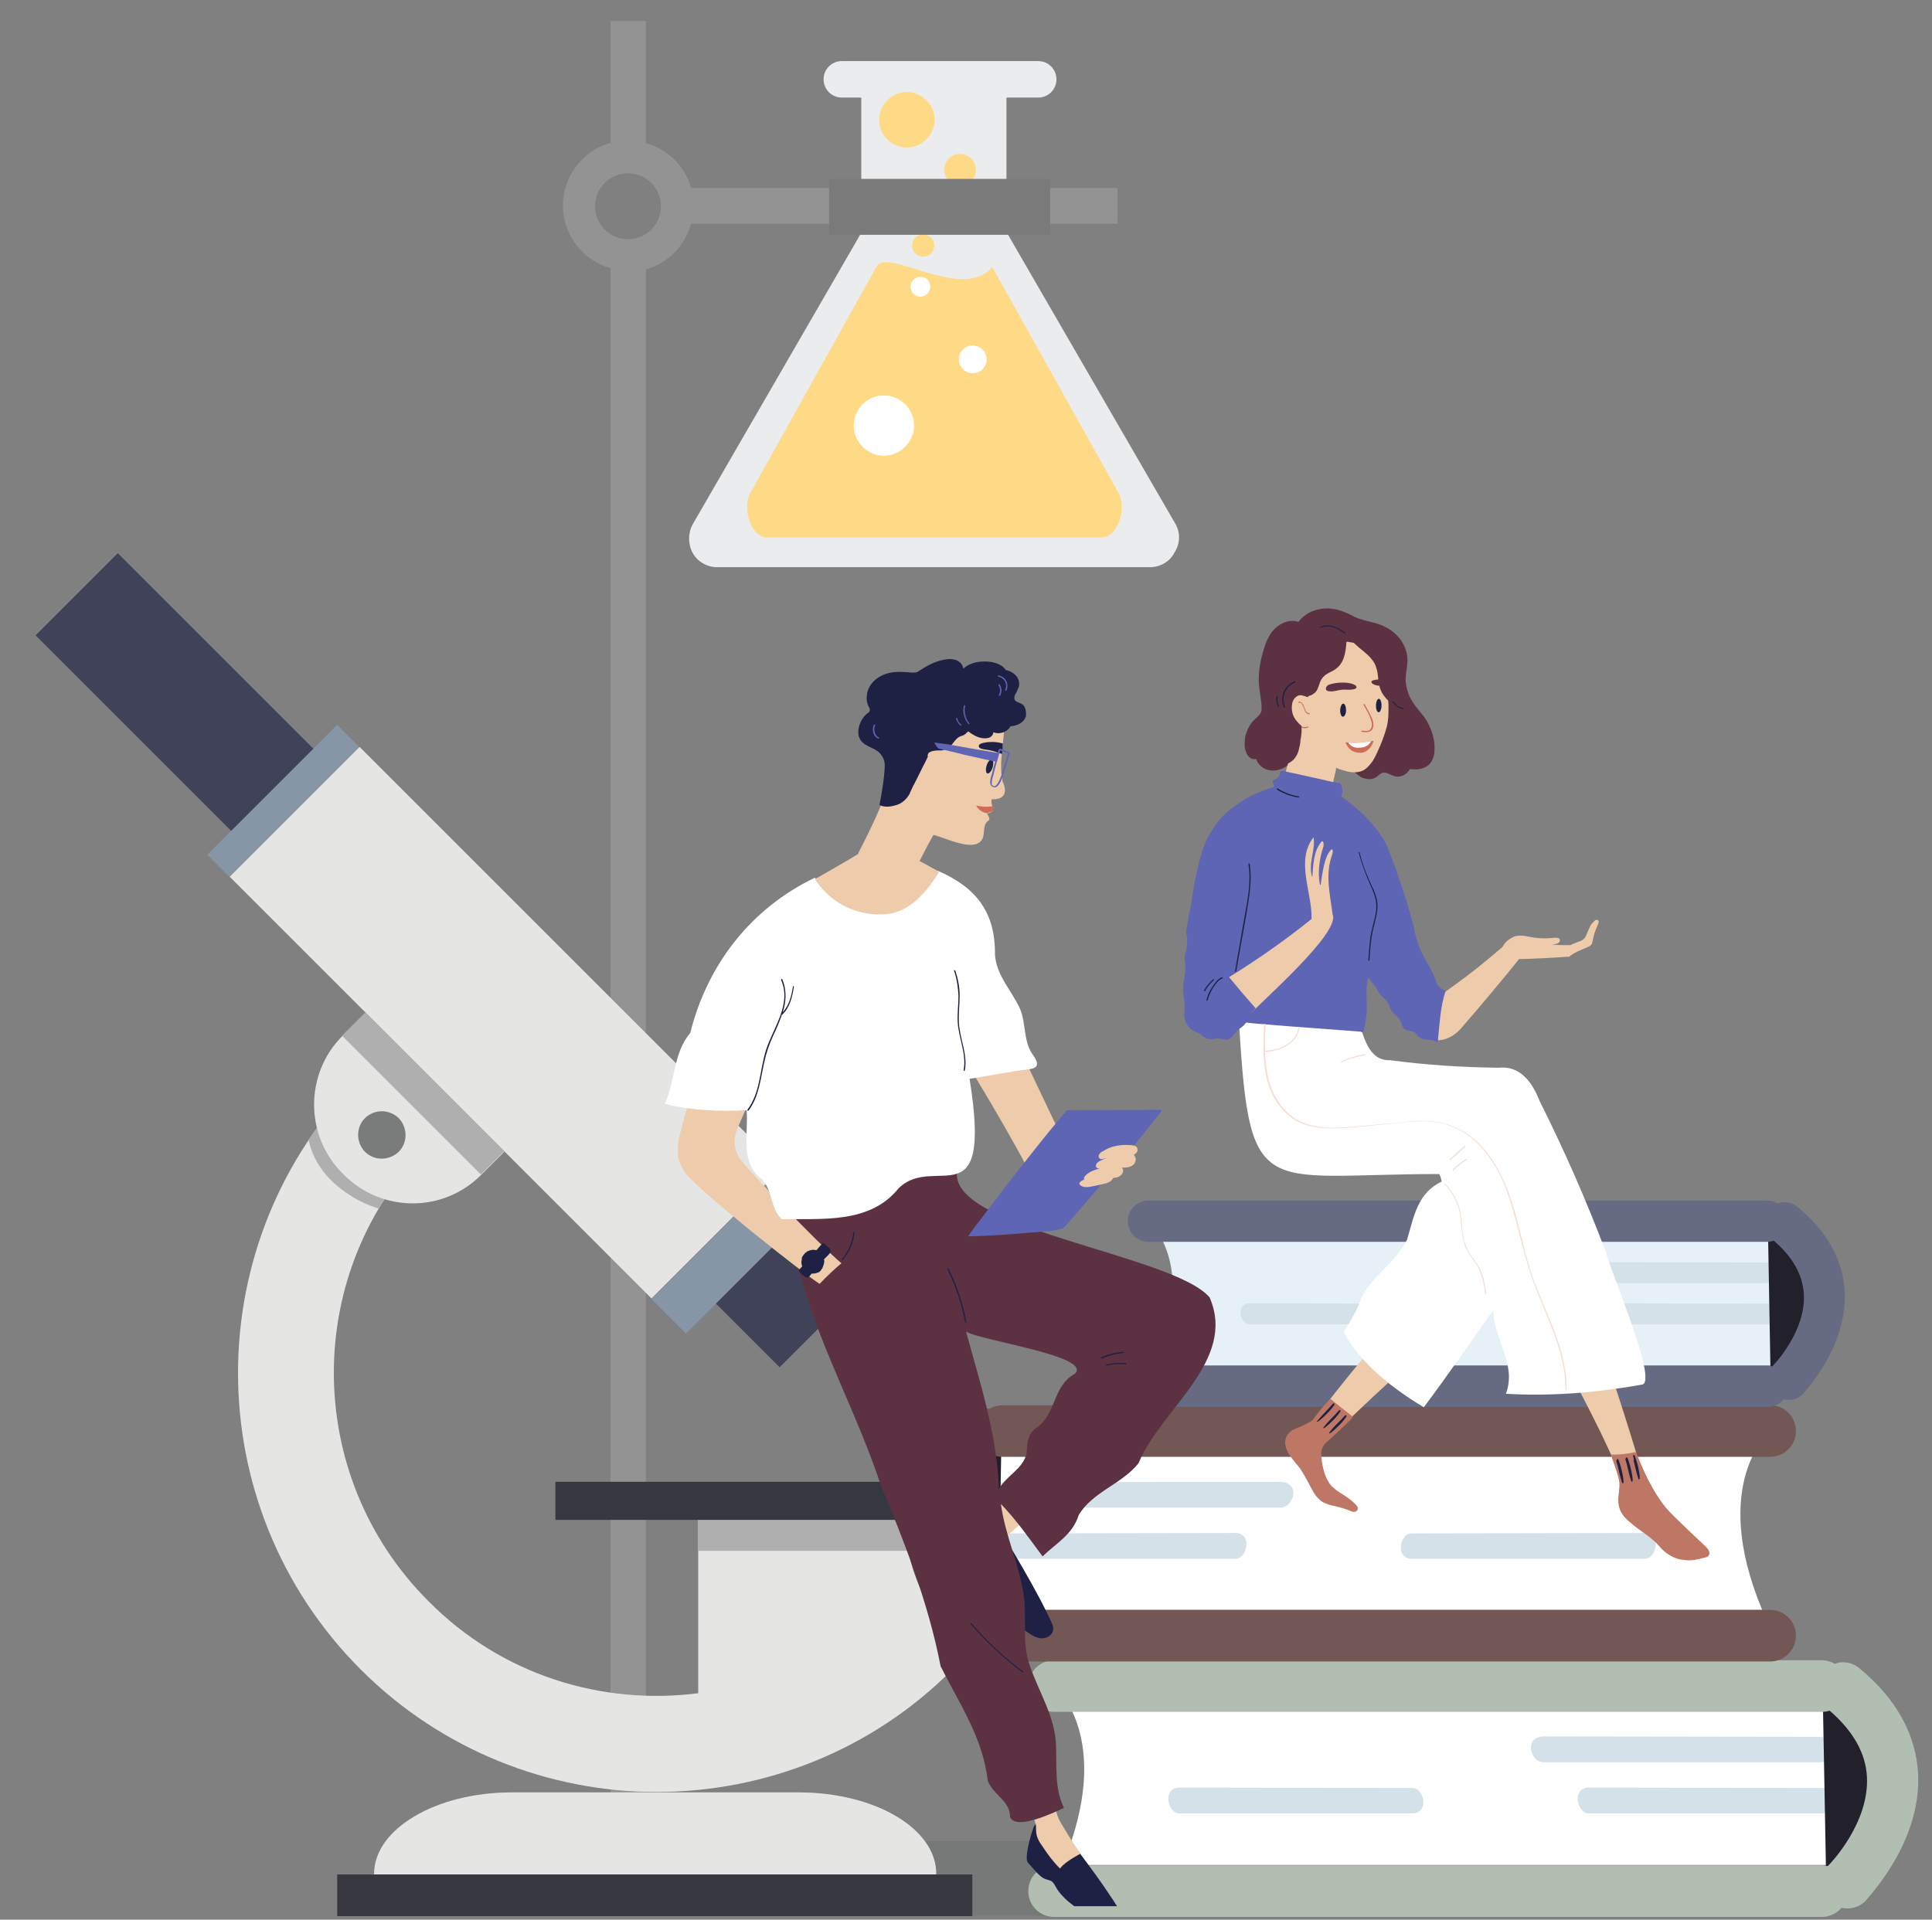 <?xml version="1.0" encoding="utf-8"?>
<!-- Generator: Adobe Illustrator 24.2.3, SVG Export Plug-In . SVG Version: 6.00 Build 0)  -->
<svg version="1.1" id="圖層_1" xmlns="http://www.w3.org/2000/svg" xmlns:xlink="http://www.w3.org/1999/xlink" x="0px" y="0px"
	 viewBox="0 0 487 484" style="enable-background:new 0 0 487 484;" xml:space="preserve">
<rect x="0" y="0" width="487" height="484" fill="#808080" stroke="none"/>
<style type="text/css">
	.st0{fill:#EBECED;}
	.st1{fill:#FFDA86;}
	.st2{fill:#FFFFFF;}
	.st3{fill:#939393;}
	.st4{fill:#777979;}
	.st5{fill:#7A7A7B;}
	.st6{fill:#E5E5E4;}
	.st7{fill:#AFAFB0;}
	.st8{fill:#404259;}
	.st9{fill:#8696A6;}
	.st10{fill:#7A7B7B;}
	.st11{fill:#36373F;}
	.st12{fill:#D4E1E8;}
	.st13{fill:#21202B;}
	.st14{fill:#B1BFB2;}
	.st15{fill:#725754;}
	.st16{fill:#E6F1F7;}
	.st17{fill:#666A82;}
	.st18{fill:#5C3243;}
	.st19{fill:#EDCBAB;}
	.st20{fill:#5E65B5;}
	.st21{fill:#1F2144;}
	.st22{fill:#CC6C59;}
	.st23{fill:#BD7764;}
	.st24{fill:#F5DFD5;}
</style>
<g>
	<g>
		<path class="st0" d="M296.3,132.1l-42.6-73.6V24.6h8c2.5,0,4.6-2,4.6-4.6c0-2.5-2-4.6-4.6-4.6h-49.5c-2.5,0-4.6,2-4.6,4.6
			c0,2.5,2,4.6,4.6,4.6h4.9v34.1l-42.5,73.5c-1.2,2.2-1.2,5,0,7.2c1.2,2.2,3.6,3.6,6.2,3.6h109c2.6,0,5-1.3,6.2-3.6
			C297.5,137.1,297.6,134.4,296.3,132.1z"/>
		<g>
			<path class="st1" d="M277.8,135.5c3.8,0,6.5-7.3,4-11.5l-31.7-56.7c-7.3,9-26.7-5.2-29.2,0L189.3,124c-2.5,4.3,0.2,11.5,4,11.5
				H277.8z"/>
			<path class="st2" d="M234.5,72.3c0,1.4-1.2,2.5-2.5,2.5c-1.4,0-2.5-1.2-2.5-2.5c0-1.4,1.2-2.5,2.5-2.5
				C233.3,69.7,234.5,70.8,234.5,72.3z"/>
			<path class="st2" d="M230.4,107.3c0,4.2-3.5,7.6-7.6,7.6c-4.2,0-7.6-3.5-7.6-7.6c0-4.2,3.5-7.6,7.6-7.6
				C227,99.7,230.4,103.1,230.4,107.3z"/>
			<circle class="st2" cx="245.2" cy="90.6" r="3.5"/>
			<path class="st1" d="M229.9,61.9c0-1.5,1.2-2.8,2.8-2.8c1.5,0,2.8,1.2,2.8,2.8s-1.2,2.8-2.8,2.8
				C231.1,64.7,229.9,63.4,229.9,61.9z"/>
			<path class="st1" d="M246,42.8c0-2.2-1.8-4-4-4c-2.2,0-4,1.8-4,4s1.8,4,4,4S246,45,246,42.8z"/>
			<path class="st1" d="M221.6,30.2c0-3.8,3.2-7,7-7c3.8,0,7,3.2,7,7s-3.2,7-7,7C224.8,37.2,221.6,34.1,221.6,30.2z"/>
		</g>
		<path class="st3" d="M281.7,47.4H174.2c-1.5-5.5-5.9-9.8-11.4-11.3V5.3h-8.9v30.7c-6.9,1.9-12,8.4-12,15.8c0,7.6,5.1,13.9,12,15.8
			v401h8.9V67.9c5.6-1.5,9.9-6,11.4-11.5h107.5L281.7,47.4C281.7,47.4,281.7,47.4,281.7,47.4z M158.3,60.3c-4.6,0-8.3-3.7-8.3-8.3
			s3.7-8.3,8.3-8.3c4.6,0,8.3,3.7,8.3,8.3S162.9,60.3,158.3,60.3z"/>
		<rect x="141.8" y="464.2" class="st4" width="175.2" height="18.8"/>
		<rect x="209" y="45.1" class="st5" width="55.7" height="14.1"/>
	</g>
	<g>
		<path class="st6" d="M176,383.1v43.8c-24.2,3.1-49.5-4.5-68-23.2c-31.8-31.8-31.8-83.4,0-115.1l-17.1-17.1
			c-41.2,41.2-41.2,108.1,0,149.4c20.5,20.5,47.6,30.9,74.6,30.9s54.1-10.3,74.6-30.9v-37.7L176,383.1L176,383.1z"/>
		<path class="st7" d="M95.5,304.7c3.4-5.7,7.5-11.1,12.5-16.1l-17.1-17.1c-4.9,4.9-9.3,10.2-13.1,15.8c0,0,0.7,5.7,6.2,10.8
			C89.6,303.3,95.5,304.7,95.5,304.7z"/>
		<g>
			
				<rect x="104.3" y="182.7" transform="matrix(0.707 -0.707 0.707 0.707 -145.018 165.609)" class="st6" width="46.3" height="150.4"/>
			
				<rect x="29.4" y="139.6" transform="matrix(0.707 -0.707 0.707 0.707 -110.509 82.268)" class="st8" width="29.3" height="69.9"/>
			
				<rect x="48.3" y="198" transform="matrix(0.707 -0.707 0.707 0.707 -121.869 109.656)" class="st9" width="46.3" height="7.8"/>
			
				<rect x="161.8" y="309.3" transform="matrix(0.707 -0.707 0.707 0.707 -168.92 223.183)" class="st9" width="46.3" height="12.4"/>
			
				<rect x="184.9" y="316.5" transform="matrix(0.707 -0.707 0.707 0.707 -174.018 235.63)" class="st8" width="25.1" height="22.7"/>
			<path class="st6" d="M86.3,295.8l0.4,0.4c9.6,9.6,25.1,9.6,34.6,0l5.8-5.8l-35-35l-5.8,5.8C76.8,270.7,76.8,286.3,86.3,295.8z"/>
			
				<rect x="102.6" y="251" transform="matrix(0.707 -0.707 0.707 0.707 -163.779 156.205)" class="st7" width="8.2" height="49.5"/>
			<path class="st10" d="M92,281.9c-2.3,2.3-2.3,6.1,0,8.5c2.3,2.3,6.1,2.3,8.5,0c2.3-2.3,2.3-6.1,0-8.5
				C98.1,279.6,94.4,279.6,92,281.9z"/>
		</g>
		<rect x="176" y="383.1" class="st7" width="64.2" height="7.9"/>
		<rect x="140" y="373.6" class="st11" width="137.6" height="9.6"/>
		<path class="st6" d="M94.2,472.6H236v-0.2c0-11.4-15.5-20.5-34.7-20.5h-72.3c-19.2,0-34.7,9.3-34.7,20.5
			C94.2,472.4,94.2,472.6,94.2,472.6z"/>
		<rect x="85" y="472.6" class="st11" width="160.1" height="10.5"/>
	</g>
	<g>
		<g>
			<g>
				<g>
					<path class="st2" d="M462.5,470.2c0,0,9.7-13.1-1.1-45.2H265.7c0,0,15.6,12.9,2.1,45.2H462.5z"/>
				</g>
				<g>
					<path class="st12" d="M458.8,437.9c1.8,0,3.2,1.8,3.2,3.6c0,1.8-1.4,2.8-3.2,2.8h-69.7l0,0c-1.8,0-3.2-1.9-3.2-3.7
						c0-1.8,1.4-2.8,3.2-2.8L458.8,437.9L458.8,437.9z"/>
				</g>
				<g>
					<path class="st12" d="M459.3,450.8c1.5,0,2.7,1.8,2.7,3.6c0,1.8-1.2,2.8-2.7,2.8h-58.9l0,0c-1.5,0-2.7-1.9-2.7-3.7
						c0-1.8,1.2-2.8,2.7-2.8L459.3,450.8L459.3,450.8z"/>
				</g>
				<g>
					<path class="st13" d="M460.3,472.8l-0.9-49c0,0,18.6,8.6,18.1,23.7S460.3,472.8,460.3,472.8z"/>
				</g>
				<path class="st14" d="M483.5,447.3c-0.5-10-5.5-19-14.8-26.7c-1.2-1-2.7-1.5-4.1-1.5c-0.7,0-1.4,0.1-2.1,0.4
					c-1-0.6-2.1-0.9-3.3-0.9H265.7c-3.6,0-6.5,2.9-6.5,6.5s2.9,6.5,6.5,6.5h193.5c0.7,0,1.4-0.1,2-0.3c5.9,5.1,9.1,10.7,9.4,16.7
					c0.6,11.7-9.3,21.9-9.5,22.1c-0.1,0.1-0.3,0.3-0.4,0.4c-0.5-0.1-1-0.2-1.5-0.2H265.7c-3.6,0-6.5,2.9-6.5,6.5s2.9,6.5,6.5,6.5
					h193.5c2,0,3.8-0.9,5-2.3c2.1,0.5,4.4-0.1,6-1.7C470.8,478.4,484.3,464.7,483.5,447.3z"/>
				<g>
					<path class="st12" d="M356.1,450.8c1.5,0,2.7,1.8,2.7,3.6c0,1.8-1.2,2.8-2.7,2.8h-58.9l0,0c-1.5,0-2.7-1.9-2.7-3.7
						c0-1.8,1.2-2.8,2.7-2.8L356.1,450.8L356.1,450.8z"/>
				</g>
			</g>
			<g>
				<g>
					<path class="st2" d="M249.5,405.9c0,0-9.7-13.1,1.1-45.2h195.7c0,0-15.6,12.9-2.1,45.2H249.5z"/>
				</g>
				<g>
					<path class="st12" d="M253.1,373.7c-1.8,0-3.2,1.8-3.2,3.6c0,1.8,1.4,2.8,3.2,2.8h69.7l0,0c1.8,0,3.2-1.9,3.2-3.7
						c0-1.8-1.4-2.8-3.2-2.8L253.1,373.7L253.1,373.7z"/>
				</g>
				<g>
					<path class="st12" d="M252.6,386.6c-1.5,0-2.7,1.8-2.7,3.6c0,1.8,1.2,2.8,2.7,2.8h58.9l0,0c1.5,0,2.7-1.9,2.7-3.7
						c0-1.8-1.2-2.8-2.7-2.8L252.6,386.6L252.6,386.6z"/>
				</g>
				<g>
					<path class="st13" d="M251.6,408.6l0.9-49c0,0-18.6,8.6-18.1,23.7C235,398.4,251.6,408.6,251.6,408.6z"/>
				</g>
				<g>
					<path class="st15" d="M446.2,354.3H252.7c-3.6,0-6.5,2.9-6.5,6.5s2.9,6.5,6.5,6.5h193.5c3.6,0,6.5-2.9,6.5-6.5
						S449.8,354.3,446.2,354.3z"/>
				</g>
				<g>
					<path class="st15" d="M446.2,405.9H252.7c-3.6,0-6.5,2.9-6.5,6.5s2.9,6.5,6.5,6.5h193.5c3.6,0,6.5-2.9,6.5-6.5
						S449.8,405.9,446.2,405.9z"/>
				</g>
				<g>
					<path class="st15" d="M247.3,354.9c-1.4,0-2.9,0.5-4.1,1.5c-9.3,7.7-14.3,16.7-14.8,26.7c-0.8,17.5,12.7,31.2,13.2,31.8
						c2.5,2.5,6.6,2.5,9.1,0s2.5-6.6,0-9.1c-0.2-0.2-10.1-10.4-9.5-22.1c0.3-6.2,3.7-12,10.1-17.3c2.8-2.3,3.1-6.3,0.9-9.1
						C251,355.7,249.2,354.9,247.3,354.9z"/>
				</g>
				<g>
					<path class="st12" d="M355.8,386.6c-1.5,0-2.7,1.8-2.7,3.6c0,1.8,1.2,2.8,2.7,2.8h58.9l0,0c1.5,0,2.7-1.9,2.7-3.7
						c0-1.8-1.2-2.8-2.7-2.8L355.8,386.6L355.8,386.6z"/>
				</g>
			</g>
			<g>
				<g>
					<g>
						<path class="st16" d="M448,344.3c0,0,3.1-10.4-0.9-36.4H289.5c0,0,12.6,10.4,1.7,36.4H448z"/>
					</g>
				</g>
				<g>
					<g>
						<path class="st12" d="M445.1,318.3c1.4,0,2.6,1.5,2.6,2.9s-1.1,2.3-2.6,2.3h-56.2l0,0c-1.4,0-2.6-1.5-2.6-3
							c0-1.4,1.1-2.3,2.6-2.3L445.1,318.3L445.1,318.3z"/>
					</g>
				</g>
				<g>
					<g>
						<path class="st12" d="M445.5,328.7c1.2,0,2.2,1.5,2.2,2.9s-1,2.3-2.2,2.3h-47.4l0,0c-1.2,0-2.2-1.5-2.2-3c0-1.4,1-2.3,2.2-2.3
							L445.5,328.7L445.5,328.7z"/>
					</g>
				</g>
				<g>
					<g>
						<path class="st13" d="M446.3,346.5l-0.7-39.5c0,0,15,7,14.6,19.1C459.7,338.2,446.3,346.5,446.3,346.5z"/>
					</g>
				</g>
				<path class="st17" d="M465,325.8c-0.4-8.1-4.4-15.3-11.9-21.5c-1-0.8-2.1-1.2-3.3-1.2c-0.6,0-1.2,0.1-1.7,0.3
					c-0.8-0.5-1.7-0.7-2.6-0.7h-156c-2.9,0-5.2,2.3-5.2,5.2c0,2.9,2.3,5.2,5.2,5.2h156c0.6,0,1.1-0.1,1.6-0.3
					c4.8,4.1,7.3,8.6,7.6,13.5c0.5,9.4-7.5,17.7-7.6,17.8c-0.1,0.1-0.2,0.2-0.3,0.4c-0.4-0.1-0.8-0.2-1.2-0.2h-156
					c-2.9,0-5.2,2.3-5.2,5.2c0,2.9,2.3,5.2,5.2,5.2h156c1.6,0,3-0.7,4-1.9c1.7,0.4,3.6,0,4.9-1.4C454.7,351,465.6,339.9,465,325.8z"
					/>
				<g>
					<g>
						<path class="st12" d="M362.3,328.7c1.2,0,2.2,1.5,2.2,2.9s-1,2.3-2.2,2.3h-47.4l0,0c-1.2,0-2.2-1.5-2.2-3c0-1.4,1-2.3,2.2-2.3
							L362.3,328.7L362.3,328.7z"/>
					</g>
				</g>
			</g>
		</g>
	</g>
	<g>
		<path class="st18" d="M362.9,251.2c0.1,0.1,0.2,0.1,0.3,0.2c0.6,0.3,1.2,0.7,1.8,1C364.2,252,363.6,251.6,362.9,251.2z"/>
		<path class="st19" d="M397.2,332.4c1.3-0.1,2.6-0.2,3.9-0.3c1.8,5,3.5,9.9,5.2,14.9c2.2,6.6,4.3,13.2,6.3,19.8
			c1.1,3.8,2.2,7.5,3.3,11.3c0,0,0,0.1-0.1,0.1c-1.6,0.4-3.2,0.9-4.8,1.3h-0.1c-4.3-6.9,0.3-0.1-3.9-10.6
			c-3.2-8-13.5-27.2-17.7-34.7c-0.3-0.5-0.6-1.1-0.9-1.6C391.5,332.7,394.4,332.6,397.2,332.4z"/>
		<path class="st19" d="M367.1,329.6c0.6,1.2,1.2,2.3,1.8,3.5c-3.9,3.6-7.8,5.4-11.7,8.9c-5.2,4.6-17.5,16.1-21.4,20l-3.5,2.9
			c-1-1.3-2.1-2.6-3.1-3.9v-0.1c4.7-6.7,15.6-20.4,21.3-26.2c6-6.2,6.5-4.7,11.9-11.5c0.4-0.5,0.7-0.9,1.1-1.4
			C364.5,324.5,365.7,327.1,367.1,329.6z"/>
		<path class="st2" d="M316.8,254.7c8.6,0.9,17.1,2.4,25.7,3c1.4,4,2.6,9.8,7.9,9.6c8.9,1.2,18.3,1.8,27.3,1.9
			c5.6-0.6,8.6,3.8,10.4,8.4c6.2,12.4,11.8,25.1,16.7,38.1c1,4.5,13.3,32.8,9.1,33.4c-11.3,2-23,3-34.3,2.3
			c2.8-7.5-3.1-13.9-3.2-21.1c-5.8,8.2-11.5,16.5-17.5,24.5c-7.7-4.6-16.1-11.1-20.2-19c1.8-2.8,3.5-5.7,4.6-8.9
			c3-5.5,8.7-8.8,11.4-14.4c1.7-5.8,2.6-11.7,8.7-14.6c-0.1-0.7-0.3-1.3-0.6-1.9c-46.2,0-47.9,7.8-50.7-42.1
			C313.7,254.3,315.2,254.5,316.8,254.7z"/>
		<path class="st20" d="M301.1,222.6c0.7-3.5,1.9-9.2,3.8-12.3c1.8-2.9,3.3-5,6.3-7c1.6-1.1,5.7-4.9,19.1-6.8
			c0.7-0.1,1.4,0.1,2.2,0.3c0-0.1,0.1-0.2,0.2-0.1c0.1,0.1,0.2,0.1,0.2,0.2l0,0c0.1,0,0.1,0.1,0.1,0.1c0.3,0.3,0.6,0.5,0.9,0.8
			c2.7,2.3,9.9,5.9,14.9,13.9c1.9,3.1,7.1,19.1,7.7,22.7c0.4,1.9,0.9,3.7,1.7,5.4c0.8,1.7,1.7,3.2,2.6,4.8c0.8,1.6,1.4,3.2,1.8,5
			c0.2,0.8,0.4,1.7,0.7,2.5c0.4,1,1,1.7,1.6,2.5c0.4,0.6,0.8,1.2,1,1.8c-1,0.3-2,0.7-3,1.1c-2,0.4-4,0.2-6,0.6
			c-0.5,0.1-1,0.3-1.5,0.5c-3.8-3.8-7.2-7.9-10.5-12.1c-0.6,2.1-0.4,4.3-0.4,6.5c0.1,2.4-0.2,4.7-0.8,7c-0.1,0.3-0.6,0.3-0.7,0.1
			c-6.4-0.5-29.2-2.1-29.6-2.4c-1.3,0.8,1.4-8.5-1-6.9c-2.5,1.6-12.3,11.5-12.7,2c-0.2-4.1-1.1-1.8-1-5.9
			C299,238.8,299.6,230.6,301.1,222.6z"/>
		<path class="st18" d="M314.1,189.6c0.3,1,1.2,1.9,2.2,1.8c0.1,0,0.2,0,0.3-0.1c0.4,1.2,1.3,2.1,2.4,2.6c1.9,0.8,3.8,0.3,5.4-0.8
			c0.1,0,0.1-0.1,0.2-0.2c0.3-0.3,0.6-0.5,0.9-0.9l0,0c0.9-1,1.5-2.2,2-3.5c0-0.1,0.1-0.2,0.1-0.3s0.1-0.3,0.1-0.4
			c0.1-0.3,0.2-0.7,0.3-1.1c0.3,0.4,0.7,0.7,1.1,1.1c0,0,0,0,0.1,0.1c2.1,1.9,4.5,3.5,6.9,5c0.3,0.2,0.6,0.4,0.9,0.5
			c0,0,0.1,0,0.1,0.1c0.8,0.4,1.7,0.7,2.6,0.6c0.4,0,0.7-0.1,1.1-0.2c0.3,0.3,0.6,0.7,0.9,1c0.7,0.6,1.4,1.2,2.4,1.4h0.1
			c0.6,0.2,1.3,0.2,1.9,0c0.3-0.1,0.6-0.2,0.9-0.4s0.6-0.6,1-0.8c0.8-0.6,1.7-0.2,2.5,0.2c0.7,0.3,1.4,0.6,2.1,0.5
			c1.2-0.1,2.2-0.9,2.8-1.9c1.4,0.2,2.9,0.1,4.1-0.6c1.7-1,2.2-3,2.1-4.9c0-2-0.6-4-1.5-5.8c-0.9-1.9-2.4-3.3-3.6-5
			c-0.6-0.9-1.2-1.8-1.5-2.8c-0.4-1.1-0.6-2.2-0.7-3.3c0-0.1,0.1-2,0.3-2.9c0.2-1.4,0.3-2.8-0.1-4.3c-0.7-2.5-2.4-4.6-4.7-5.9
			c-1.2-0.7-2.5-1.2-3.9-1.5c-1.5-0.4-3-0.7-4.5-1.4c-1.3-0.7-2.6-1.3-4-1.7s-2.8-0.5-4.3-0.3c-2.3,0.3-4.4,1.4-5.8,3.3
			c-2.6-0.9-5.4,0.7-6.9,2.8c-0.8,1.2-1.4,2.6-1.8,4c-0.5,1.6-0.9,3.2-1.1,4.8s-0.3,3.3-0.1,4.9c0.2,1.7,0.6,3.4,0.6,5.1
			c0,0.5,0,0.9-0.2,1.3c-0.2,0.4-0.5,0.7-0.8,1c-0.5,0.5-1,0.9-1.4,1.4c-0.8,1-1.4,2.3-1.7,3.6C313.7,186.9,313.6,188.4,314.1,189.6
			z"/>
		<path class="st19" d="M323,200.6c0.1,0.4,0.5,0.4,0.8,0.5c1.2,0.2,2.4,0.5,3.6,0.7c2.4,0.4,4.8,0.8,7.2,1.1c0,0,0.1,0,0.1-0.1
			c0.3-1.2,0.6-2.4,0.9-3.6v-0.1c0.2-0.7,0.3-1.4,0.5-2.1c0.1-0.5,0.2-0.9,0.3-1.4c0.1-0.4,0.2-0.8,0.3-1.3c0-0.2,0.1-0.4,0.1-0.6
			c0-0.1,0-0.2,0.1-0.3c0.1-0.5,0.2-0.9,0.3-1.4c0.2-0.9,0.4-1.7,0.6-2.6c0.1,0.1,0.1,0.1,0.2,0.2c0.1,0.1,0.2-0.1,0.1-0.1
			c-0.1-0.1-0.2-0.1-0.3-0.2c0-0.2,0.1-0.3,0.1-0.5c0-0.1-0.1-0.1-0.1,0s-0.1,0.3-0.1,0.4c-0.8-0.8-1.5-1.7-2.2-2.6
			c-0.9-1.1-1.7-2.2-2.6-3.3c-1-1.2-1.9-2.4-2.9-3.6c-0.5-0.6-1-1.2-1.4-1.8c0,0,0-0.1-0.1-0.1l0,0c-0.2-0.2-0.3-0.4-0.5-0.6l0,0
			c-0.1-0.1-0.1-0.2-0.2-0.2c0-0.1-0.1-0.1-0.1-0.2c0-0.1-0.1,0-0.1,0v0.1c0,0,0,0,0,0.1s-0.1,0.2-0.1,0.3l0,0
			c-0.1,0.5-0.2,0.9-0.3,1.4c-0.1,0.3-0.1,0.6-0.2,0.9c-0.1,0.6-0.2,1.1-0.3,1.7c0,0.1,0,0.2,0,0.3c0,0.2-0.1,0.3-0.1,0.5
			c-0.2,0.9-0.3,1.9-0.5,2.8c-0.4,2.2-0.7,4.4-1.3,6.6c0,0.2-0.1,0.4-0.1,0.6c0,0.2-0.1,0.4-0.1,0.6v0.1c0,0.1,0,0.2-0.1,0.2
			c-0.1,0.4-0.2,0.8-0.3,1.2c-0.3,1.1-0.6,2.2-0.8,3.3c0,0.1,0,0.2-0.1,0.3c-0.1,0.4-0.1,0.8-0.2,1.2c0,0.1,0,0.1,0,0.2
			c0,0.1,0,0.2,0,0.3C322.9,199.9,322.9,200.3,323,200.6z"/>
		<path class="st19" d="M325.7,172c0,0.1,0,0.2,0,0.4c-0.1,1.5,0.1,3,0.2,4.4c0,0.1,0,0.2,0,0.2c0,0.2,0.1,0.4,0.1,0.6
			c0.2,1,0.3,2.1,0.6,3.1l0,0c0,0.2,0.1,0.3,0.1,0.5s0.1,0.3,0.1,0.5l0,0c0.3,1.3,0.7,2.5,1.2,3.7c0,0.1,0.1,0.2,0.1,0.3l0,0
			c0,0,0,0.1,0.1,0.1c0.3,0.7,0.6,1.3,1,1.9c0.4,0.6,0.8,1.1,1.3,1.6c1,1,2.1,1.8,3.3,2.6c0.9,0.6,1.9,1.1,2.9,1.6
			c0.1,0,0.2,0.1,0.2,0.1c0.3,0.2,0.7,0.3,1,0.4c1.2,0.4,2.5,0.8,3.8,0.7c0.3,0,0.5,0,0.8-0.1c0.6-0.1,1.1-0.3,1.5-0.6
			c0.8-0.5,1.4-1.3,2-2.1c0.8-1.3,1.4-2.7,2-4.1c0.6-1.5,1.2-3.1,1.6-4.7c0.4-1.6,0.4-3.2,0.4-4.8c0-0.6,0-1.2-0.1-1.8v-0.6
			c0-0.6-0.1-1.3-0.1-1.9l0,0c0-0.2,0-0.5,0-0.7c0-0.8-0.1-1.5-0.2-2.3s-0.1-1.7-0.2-2.5c-0.1-0.7-0.1-1.5-0.2-2.2
			c-1.1-0.3-2.2-0.7-3-1.6c-0.5-0.6-0.9-1.2-1.6-1.6c-0.7-0.4-1.4-0.5-2.1-0.7c-0.3-0.1-0.6-0.1-0.8-0.2c-0.3-0.1-0.6-0.1-0.9-0.2
			c-0.4-0.1-0.8-0.1-1.2-0.2c-0.1,0-0.1,0-0.2,0c-2-0.2-3.9-0.1-5.8,0.6c-1.3,0.5-2.6,1.2-3.7,2.1c-1.2,0.9-2.3,1.9-3,3.2
			C326.1,169.2,325.8,170.6,325.7,172z"/>
		<path class="st21" d="M337.8,179c0,0.9,0.3,1.7,0.7,1.7c0.4,0,0.8-0.7,0.8-1.6s-0.3-1.7-0.7-1.7
			C338.2,177.4,337.9,178.1,337.8,179z"/>
		
			<ellipse transform="matrix(1.896158e-02 -1 1 1.896158e-02 162.951 522.006)" class="st21" cx="347.5" cy="178" rx="1.7" ry="0.7"/>
		<path class="st22" d="M339.2,187.3c0.6,1.3,1.5,2.5,3.7,2.5c1.7,0,2.9-1.5,3.3-2.9c0-0.1-0.1-0.1-0.2-0.1c0,0-0.2,0-0.4,0.1
			c-0.5,0.1-1.5,0.2-2.5,0.3c-1.1,0-2.3,0-3.2,0c-0.2,0-0.4,0-0.6-0.1C339.2,187.2,339.1,187.3,339.2,187.3z"/>
		<path class="st18" d="M345.8,171.7c0.3-0.3,1.7-0.4,1.7-0.4c0.7-0.1,1.4-0.1,2.2,0c0.3,0.6,0.6,1.1,1.1,1.7h-0.1
			c-1-0.1-1.8-0.1-2.7-0.1c-0.6,0-1.4-0.1-1.8-0.4C345.7,172.3,345.6,171.9,345.8,171.7z"/>
		<path class="st18" d="M316.4,189.9c0.2,1.2,0.8,2.3,2,2.8c1.9,0.7,4.2,0.8,6.1-0.1c0.4-0.2,0.7-0.4,1-0.6c0.1-0.1,0.2-0.2,0.4-0.3
			c0.9-0.9,1.4-2,1.6-3.2c0-0.1,0-0.2,0.1-0.3c0.1-0.5,0.2-1,0.2-1.5c0-0.2,0-0.3,0.1-0.5c0-0.3,0.1-0.5,0.1-0.8
			c0.1-0.7,0.1-1.4,0.1-2.1c0-0.1,0-0.2,0-0.3c0-0.6,0-1.2,0-1.9c0-0.6,0-1.1,0.1-1.7c0.1-0.4,0.2-0.9,0.3-1.3l0,0c0,0,0,0,0-0.1
			s0.1-0.2,0.1-0.4l0,0l0,0c0.2-0.6,0.5-1.2,0.9-1.7l0.1-0.1c0.1-0.2,0.3-0.3,0.5-0.4c0.5-0.1,0.9-0.4,1.3-0.7
			c0.7-0.6,0.9-1.5,1.2-2.3c0.3-1,0.8-1.7,1.6-2.3c0.7-0.5,1.6-0.8,2.3-1.3c2.3-1.5,2.7-4.2,2.9-6.9c0-0.2,0-0.3,0-0.5
			c0-0.6,0.1-1.1,0.1-1.7c0.3,0.7,0.8,1.3,1.3,1.9c0.2,0.2,0.4,0.4,0.6,0.6c0.1,0.1,0.2,0.2,0.3,0.3c1.3,1.2,2.8,2.2,3.9,3.5
			c0.6,0.7,1.1,1.5,1.3,2.3c0.3,0.8,0.4,1.7,0.5,2.6v0.3c0.1,1,0.3,2,0.7,2.9l0,0c0.2,0.5,0.5,1,0.9,1.5c0.1,0.1,0.2,0.2,0.3,0.4
			c0.2,0.2,0.4,0.4,0.6,0.6c0.4,0.4,0.7,0.7,1.1,1.1c0.7,0.7,1.5,1.4,2.4,1.9h0.1c0.3-2.4,0.2-4.8-0.2-7.2c-0.2-1.1-0.4-2.1-0.6-3.2
			c-0.2-1-0.4-1.9-0.8-2.8c-0.8-1.6-2-3.1-3.3-4.3c-1.4-1.3-3-2.3-4.8-2.8c-1-0.3-2-0.5-3-0.7c-0.3,0-0.6-0.1-1-0.1
			c-0.2-0.1-0.4-0.1-0.6-0.2c0-0.1,0-0.3,0-0.4c0-0.1-0.1-0.1-0.1,0s0,0.3,0,0.4c-0.1,0-0.2,0-0.3-0.1v-0.1c0-0.1-0.2-0.1-0.1,0v0.1
			c-0.6-0.1-1.1-0.1-1.7,0l0,0c-0.2,0-0.4,0-0.6,0c-1,0.1-2,0.3-2.9,0.6c-2,0.7-4,1.7-5.4,3.4s-2.5,3.7-3.3,5.7s-1.4,4-1.7,6.1v0.1
			l0,0c-0.6,0.3-1,0.8-1.5,1.3c-0.1,0.2-0.3,0.3-0.4,0.5c-0.6,0.9-1,2-1.2,3.2c-0.1,0.5-0.1,1.1-0.2,1.7c-1.9,1.3-3.2,3.2-3.8,5.4
			C316.4,187.5,316.3,188.8,316.4,189.9z M339.8,158.8L339.8,158.8c0.1-0.1,0.1-0.1,0.2,0C340,158.7,339.9,158.7,339.8,158.8
			C339.9,158.8,339.9,158.8,339.8,158.8z"/>
		<path class="st19" d="M326.3,181L326.3,181c0.1,0.1,0.2,0.3,0.3,0.5c0.1,0.1,0.1,0.2,0.2,0.2c0.4,0.5,0.8,1,1.3,1.3
			c0.1,0,0.1,0.1,0.2,0.1c0.2,0.1,0.3,0.1,0.5,0.1l0,0c0.2,0,0.3-0.1,0.4-0.3c0.2-0.3,0.3-0.6,0.4-0.9c0.1-0.4,0.3-0.8,0.4-1.2
			c0.1-0.3,0.1-0.5,0.2-0.8c0,0,0,0,0-0.1s0-0.1,0-0.2v-0.1c0.1-1.1,0.1-2.3,0.1-3.3c0,0,0,0,0-0.1c0.5,0.1,1,0.1,1.4-0.3
			c0.2-0.1,0-0.4-0.2-0.2c-0.6,0.4-1.2,0.3-1.8,0.1c-0.5-0.2-1.1-0.4-1.6-0.5c-0.7-0.1-1.3,0.2-1.8,0.8c-0.2,0.2-0.3,0.5-0.4,0.7
			s-0.2,0.5-0.2,0.7C325.5,178.8,325.7,180,326.3,181z"/>
		<path class="st22" d="M343.7,177.7c-0.1-0.2,0.2-0.3,0.3-0.1c0.5,0.9,1.1,1.9,1.5,2.8c0.4,0.7,0.7,1.5,0.7,2.4
			c0,1.7-1.5,2-2.9,1.7c-0.2,0-0.2-0.3,0-0.3c0.7,0.1,1.5,0.2,2-0.2c0.7-0.6,0.6-1.6,0.3-2.4C345.2,180.2,344.4,178.9,343.7,177.7z"
			/>
		<path class="st22" d="M328.3,183.2c0.4,0.2,0.9,0.1,1.3,0c0.2-0.1,0.3,0.2,0.2,0.2c-0.5,0.2-1.1,0.3-1.6,0.1
			C328,183.4,328.2,183.1,328.3,183.2z"/>
		<path class="st2" d="M339.9,187.2c0.2,0.5,0.6,0.8,1.2,1.1c0.5,0.2,1.1,0.3,1.7,0.2c0.5,0,1-0.1,1.4-0.3c0.6-0.2,1.1-0.7,1.4-1.3
			c-0.5,0.1-1.5,0.2-2.5,0.3C342,187.3,340.8,187.3,339.9,187.2z"/>
		<path class="st18" d="M335.2,174.3c1,0.1,2-0.3,3-0.4c1-0.1,2,0.1,2.9-0.1c0.6-0.1,0.9-0.3,0.8-0.7s-0.8-0.6-1.4-0.8
			c-1.8-0.4-4.1-0.2-5.7,0.4C334.2,173.1,333.7,174.2,335.2,174.3z"/>
		<path class="st19" d="M356.6,259.8c-0.8-0.7-1.9-2.6-2.3-3c6.8-4.4,14.5-9.7,20.7-14.9c1.9-1.6,3.8-3.2,5.7-4.8h0.1
			c0.9,1.3,1.7,2.6,2.6,3.9v0.1v0.1c-3.3,4.2-10.6,12.9-15.3,18.3C364.6,263.2,360.3,263.1,356.6,259.8z"/>
		<path class="st19" d="M378.7,239c0.2,0.7,0.4,1.4,0.7,2.2c0.1,0.2,0.1,0.4,0.2,0.5c0.2,0.2,0.6,0.1,0.8,0.1c0.5,0,1.4,0,2.4,0
			c3.7,0,11.4-0.5,12.6-0.6l0,0c0.1,0,0.1,0,0.1,0l0,0c0.6-0.8,0.7-1.7,0.7-2.6c0-0.1,0-0.2,0-0.2c0-0.1,0-0.1-0.1-0.1s-0.2,0-0.2,0
			c-1.4,0-2.7,0-4.1-0.1c-0.2,0-0.3,0-0.5,0c-1.1-0.1-2.1-0.3-3.1-0.6c-0.3-0.1-0.6-0.2-1-0.4c-1.2-0.5-2.3-1-3.6-1.1l0,0l0,0
			c-1.7-0.1-3.4,0.5-4.4,1.9c-0.2,0.2-0.3,0.5-0.4,0.7l0,0C378.8,238.7,378.7,238.8,378.7,239C378.7,238.9,378.7,239,378.7,239z"/>
		<path class="st19" d="M395.1,239.6c0.1,0.5,0.2,1,0.2,1.5c0,0,0,0,0,0.1c0,0,0,0,0.1,0l0,0l0,0l0,0l0,0l0,0h0.1c0,0,0,0,0.1,0
			c0.1-0.1,0.1-0.1,0.2-0.2c0.8-0.6,1.6-1,2.5-1.4c0.5-0.2,0.9-0.4,1.4-0.6c0.4-0.2,0.8-0.3,1.2-0.6c0.3-0.2,0.4-0.5,0.5-0.9
			c0.1-0.5,0.2-0.9,0.3-1.4c0.2-0.9,0.6-1.9,1-2.8c0.2-0.4,0.6-1.3-0.2-1.4c-0.3,0-0.5,0.2-0.7,0.4c-0.3,0.3-0.6,0.6-0.8,0.9
			c-0.2,0.4-0.4,0.8-0.6,1.3s-0.4,0.9-0.6,1.4s-0.5,0.8-0.9,1.1c-0.4,0.2-0.8,0.4-1.2,0.5l-1.5,0.6l-0.1,0.1l-0.3,0.1l-0.2,0.1
			c-0.1,0.1-0.3,0.1-0.4,0.2C394.9,238.9,395.1,239.4,395.1,239.6z"/>
		<path class="st19" d="M380,238c0.1-0.2,0.2-0.3,0.3-0.5l0,0l0,0c0.5,0.4,1,0.9,1.4,1.3c0.2,0.3,0.5,0.5,0.7,0.8
			c0,0.1,0.1,0.1,0.1,0.2c0,0.1,0.1,0.1,0.2,0.2c0.1,0.1,0.1,0.1,0.2,0.1c0.4,0.2,1,0.2,1.4,0.3c0.5,0,1,0,1.5,0
			c0.7-0.1,1.3-0.2,2-0.5c0.3-0.1,0.5-0.2,0.7-0.3c1-0.5,1.8-1.2,2.8-1.4c0.1,0,0.3,0,0.4-0.1c0.6-0.1,1.5-0.3,1.5-1
			c0-1-1.6-0.6-2.2-0.6c-1.1,0.1-2.3,0.1-3.4,0c-1-0.1-2-0.3-3.1-0.5c-0.4-0.1-0.7-0.1-1.1-0.1l0,0c-0.6,0-1.1,0-1.6,0.2
			s-0.9,0.4-1.3,0.8l0,0c-0.1,0.1-0.2,0.2-0.3,0.3c-0.2,0.2-0.3,0.4-0.4,0.6C379.9,238,380,238,380,238z"/>
		<path class="st19" d="M335.9,230.5c-0.6-4.9-1.9-9.9-0.2-14.7c0.1-0.4,0.5-1.4,0-1.7c-1.9,1.5-2.4,6.4-2.8,9
			c-0.1,0-0.1-0.1-0.2-0.1c-0.6-3.2-0.1-6.5,0.9-9.6c0.1-0.3,0.1-1.4-0.4-1.3c-2.1,2.3-2.2,6.1-2.4,9.1l0,0c-1.2-3.3,0.9-7,0.3-10.1
			c-4.6,5.9-0.3,13.9-0.5,20.6c-7.7,6.2-16,11.9-24.5,16.9c2.4,3,4.9,5.9,7.1,9C317.3,253,338.1,235.2,335.9,230.5z"/>
		<path class="st23" d="M409.2,366.6c1.1-0.1,2.1-0.3,3.2-0.5c1.8,4.7,4.3,10.1,7.5,14c1.9,2.3,9.9,9.6,10.3,10.1
			c0.4,0.4,0.7,0.9,0.7,1.4s-0.4,0.9-0.8,1c-0.6,0.2-1.3,0.3-2,0.5c-1.5,0.3-2.1,0.4-3.6,0.2c-3-0.2-5.3-2.3-6.1-3.3
			c-0.9-1.1-2-2-3.2-2.9s-2.4-1.7-3.5-2.6c-1.8-1.5-3.3-2.7-3.7-5.2c-0.3-1.5,0.3-3.8,0.2-5.3c0-1.5-1.7-5.8-1.9-6.5
			c0-0.3-0.1-0.5-0.1-0.8C407.2,366.8,408.2,366.7,409.2,366.6z"/>
		<path class="st23" d="M325.3,367.2c0.7,1,1.5,1.9,2.3,2.9c0.8,1.1,1.4,2.3,2.1,3.5c1,1.9,1.9,4.1,3.9,5.2c1,0.5,2.1,0.8,3.2,1
			c1.2,0.3,2.3,0.6,3.5,1.1c0.4,0.2,0.9,0.4,1.4,0.2c0.3-0.1,0.6-0.5,0.6-0.9c-0.1-0.4-0.5-0.8-0.8-1.1c-0.3-0.3-0.7-0.7-1-0.9
			c-1.6-1.3-3.5-2.1-4.9-3.6c-0.8-0.9-1.3-2-1.7-3.1c-0.4-1.3-0.7-2.6-0.8-4c-0.1-0.7-0.1-1.4,0.1-2.1s0.6-1.2,1.1-1.7
			s5.1-4.5,6.7-6.4v-0.1l-0.1-0.1c-1.1-0.9-2.2-1.7-3.3-2.6c-0.5-0.4-1-0.8-1.5-1.2c-0.2-0.1-0.4-0.4-0.6-0.5c-0.1,0-0.1,0-0.2,0
			l0,0c-0.2,0.1-0.3,0.3-0.4,0.4c-0.2,0.2-0.4,0.4-0.6,0.6c-0.4,0.4-0.7,0.8-1.1,1.2c-0.7,0.9-2.3,3-2.4,3.1
			c-1.1,0.7-2.2,1.3-3.3,1.7c-0.9,0.4-1.9,0.7-2.6,1.5C323.2,363.1,324.1,365.6,325.3,367.2z"/>
		<path class="st20" d="M320.6,203.7c1.3,1.3,3.1,2.2,4.9,2.9c1,0.4,2,0.7,3.1,1c1,0.3,2.1,0.5,3.1,0.4c0.8-0.1,1.7-0.3,2.3-0.8
			c0.7-0.5,0.9-1.4,1.5-2c0.5-0.6,1.2-1.1,1.4-1.9c0.1-0.3,0.1-0.5,0.3-0.7c0.1-0.1,0.3-0.2,0.4-0.3c0.2-0.1,0.3-0.2,0.4-0.4
			c0.1,0.1,0.1,0.1,0.2,0.2h0.1c0.3,0.4,0.8,0.7,1.2,1.1c0.7,0.6,1.5,1.2,2.3,1.8c-0.1-0.1-1.9-1.6-2.8-2.4l0,0
			c-0.4-0.4-0.8-0.8-1-1.3c0-0.2,0-0.3,0-0.5c0.1-0.3,0.3-0.6,0.4-0.9c0.1-0.4-0.1-0.9-0.2-1.4c-0.1-0.3-0.1-0.9-0.4-1
			c0,0,0,0-0.1,0c-0.2-0.1-0.4-0.1-0.6-0.1c-0.3-0.1-0.6-0.1-0.9-0.2h-0.1c-0.7-0.2-1.4-0.3-2.1-0.5c-2.4-0.5-4.8-1.1-7.2-1.6
			c-0.6-0.1-1.3-0.3-1.9-0.4c-0.3-0.1-0.5-0.1-0.8-0.2c-0.3-0.1-0.5-0.1-0.8-0.1c-0.1,0-0.1,0-0.2,0c-0.2,0-0.3,0.1-0.4,0.3
			c-0.1,0.1,0,0.3-0.1,0.4c0,0.2-0.1,0.4-0.2,0.6c-0.3,0.4-0.7,0.7-1.2,0.9c-0.2,0.1-0.4,0.3-0.4,0.6c0,0.2,0.2,0.4,0.3,0.6
			c0.1,0.3,0,0.5-0.1,0.8c0,0.1-0.1,0.2-0.1,0.2c-0.2,0.3-0.5,0.6-0.7,0.9l0,0C318.9,200.8,319.4,202.4,320.6,203.7z"/>
		<path class="st20" d="M346.6,247.4c2.8,0,5.6,0.7,8.4,1.3c0.7,0.2,1.3,0.3,2,0.5s1.5,0.4,2.2,0.3c0.6-0.1,1.1-0.3,1.7-0.3
			c0.5-0.1,0.9-0.2,1.3-0.4h0.1c0.3,0.1-0.2-0.6,0.1-0.5c0.3,0.6,1.4,1.4,1.9,1.4l0.1,0.1c-1.4,4.2-1.5,8.6-2,13
			c0,0.1-0.1,0.1-0.1,0c-1.3-1-3.2-0.3-4.6-1.3c-0.3-0.2-0.5-0.5-0.7-0.8c-0.3-0.4-0.7-0.6-1.1-0.7c-0.7-0.2-1.4-0.2-2-0.7
			c-0.5-0.5-0.6-1.2-0.9-1.8c-0.3-0.8-0.9-1.3-1.5-1.8c-0.5-0.5-0.9-1-1.2-1.7c-0.1-0.3-0.2-0.7-0.4-1c-0.2-0.5-0.5-0.8-0.9-1.2
			C347.6,250.7,346.7,249.2,346.6,247.4C346.5,247.4,346.6,247.4,346.6,247.4z"/>
		<path class="st20" d="M299,234.7c0,0.7,0.1,1.3,0.3,2c0.1,0.2,0.1,0.5,0.1,0.7s0,0.4,0,0.5c0,0.4-0.1,0.7-0.2,1.1
			c0,0.2-0.1,0.4-0.2,0.6c-0.1,0.4-0.2,0.8-0.3,1.2c-0.1,0.5-0.1,1.1,0,1.6c0,0.4,0.1,0.7,0.1,1.1c0,0.1,0,0.2,0,0.2l0,0
			c0.1,0.7,0,1.3-0.1,2c0,0.2-0.1,0.4-0.1,0.6c0,0.1,0,0.3-0.1,0.4c-0.2,1.1-0.3,2.1-0.3,3.2c0.1,1,0.3,2,0.4,3s-0.1,2-0.1,3
			c0,0.4,0.1,0.8,0.2,1.2c0.3,1.1,1,2.1,2,2.7c0.4,0.3,0.9,0.4,1.3,0.6c0.3,0.1,0.6,0.3,0.8,0.5c0.1,0.1,0.2,0.2,0.3,0.3
			c0.7,0.5,1.3,0.8,2.2,0.8c0.5,0,1-0.1,1.5-0.2c0.5,0,1,0.1,1.5,0.2c0.3,0.1,0.5,0.1,0.8,0.1c0.4,0,0.8-0.2,1.2-0.5
			c0.4-0.4,0.8-0.8,1.1-1.2c0.1-0.2,0.3-0.3,0.4-0.5c0.2-0.2,0.5-0.4,0.7-0.6c0.5-0.3,1-0.7,1.3-1.1c0.2-0.2,0.3-0.4,0.5-0.7
			c0.7-1.1,1.1-2.4,2.2-3.2l0,0v-0.1l-0.1-0.1c-2.3-2.6-4.6-5.3-6.8-8c-0.2-0.2-0.3-0.4-0.5-0.6c0-0.4-0.2-0.9-0.4-1.3
			c-0.4-0.7-0.8-1.5-1.1-2.2c-0.3-0.8-0.5-1.5-0.8-2.3c-0.2-0.7-0.4-1.4-0.5-2.1c-0.2-0.6-0.3-1.2-0.5-1.9c-0.2-0.9-0.5-1.8-0.8-2.7
			c-0.8-2.8-1.8-5.5-2.9-8.1c-0.1-0.3-0.3-0.7-0.4-1c0-0.1-0.1-0.1-0.1,0l-0.3,1.2l-1.7,5.8v0.2C299.5,232.5,299.1,233.5,299,234.7z
			"/>
		<path class="st21" d="M342.7,214.9c0.6,2.4,1.4,4.7,2.4,6.9c0.8,1.9,1.9,3.8,2.1,5.9c0.2,2.3-0.6,4.5-1.1,6.7
			c-0.6,2.5-0.7,5.1-0.9,7.7c0,0.2-0.3,0.1-0.3,0c0.2-2.4,0.3-4.9,0.8-7.3c0.5-2.3,1.4-4.6,1.2-7c-0.2-2.2-1.3-4.1-2.1-6.1
			c-0.9-2.2-1.7-4.4-2.3-6.7C342.4,214.8,342.7,214.7,342.7,214.9z"/>
		<path class="st21" d="M315,217.8c0.7,4.4-0.2,8.8-0.9,13.1c-0.8,4.7-1.7,9.3-2.5,14c0,0.2-0.3,0.1-0.3,0c0.8-4.6,1.6-9.1,2.4-13.7
			c0.8-4.4,1.7-8.9,1-13.3C314.6,217.7,314.9,217.6,315,217.8z"/>
		<path class="st21" d="M322.1,198.8c1.6,1,3.4,1.7,5.3,2c0.2,0,0.1,0.3,0,0.3c-2-0.3-3.8-1-5.5-2
			C321.7,198.9,321.9,198.7,322.1,198.8z"/>
		<path class="st21" d="M351.2,176.8c0.6,0.9,1.4,1.5,2.4,1.7c0.2,0,0.1,0.3,0,0.3c-1.1-0.3-2-0.9-2.6-1.8
			C350.8,176.9,351.1,176.7,351.2,176.8z"/>
		<path class="st21" d="M326.3,171.8c0.2-0.1,0.3,0.2,0.1,0.3c-2.4,1-3.5,3.7-2.5,6.1c0.1,0.2-0.2,0.3-0.3,0.1
			C322.5,175.7,323.7,172.8,326.3,171.8z"/>
		<path class="st21" d="M321.8,175.6c0.1-0.2,0.3-0.1,0.3,0.1c-0.2,0.8-0.1,1.6,0.3,2.2c0.1,0.2-0.1,0.3-0.2,0.2
			C321.7,177.3,321.6,176.4,321.8,175.6z"/>
		<path class="st21" d="M332.8,158.1c2.2-1.1,4.5,0.1,6.3,1.4c0.1,0.1,0,0.3-0.2,0.2c-1.7-1.3-3.9-2.4-6-1.4
			C332.8,158.4,332.7,158.2,332.8,158.1z"/>
		<path class="st24" d="M364.3,298.4c1.6,1.7,2.8,3.7,3.5,5.9c0.8,2.5,0.6,5.1,1.1,7.7c0.3,1.4,0.8,2.7,1.5,3.9
			c0.7,1.1,1.5,2.1,2.2,3.2c1.3,2.1,1.7,4.6,2.1,7.1c0,0.2-0.3,0.2-0.3,0c-0.4-2.6-0.9-5.2-2.3-7.5c-0.7-1-1.4-1.9-2-2.9
			s-1.1-2.2-1.3-3.3c-0.6-2.6-0.4-5.2-1.1-7.8c-0.7-2.3-1.9-4.4-3.6-6.2C364,298.5,364.2,298.3,364.3,298.4z"/>
		<path class="st24" d="M319,258.3c-0.1,2.2-0.2,4.4-0.1,6.6c3.6-0.1,7.6-1.8,8.4-5.7c0-0.2,0.3-0.1,0.3,0c-0.8,4-4.9,5.9-8.7,6
			c0.1,2.7,0.4,5.4,1.2,8c1.3,4.1,4,7.9,8,9.7c4.6,2,9.9,1.4,14.7,1c2.6-0.2,5.3-0.5,7.9-0.7s5.2-0.6,7.9-0.6
			c4.3,0,8.2,1.1,11.7,3.6c3.2,2.3,5.7,5.5,7.5,9c4.6,8.4,5.5,18.1,8.6,27c3,8.3,7.5,16.2,8.4,25.1c0.1,1,0.1,2.1,0.1,3.1
			c0,0.2-0.3,0.1-0.3,0c0.1-9.2-4.4-17.5-7.6-25.9c-1.7-4.4-2.9-9-4.1-13.6c-1.2-4.7-2.4-9.4-4.4-13.8c-1.8-3.8-4.2-7.3-7.4-10
			c-3.5-3-7.8-4.4-12.4-4.4c-2.7,0-5.3,0.3-8,0.6c-2.7,0.3-5.4,0.5-8.1,0.8c-4.6,0.4-9.4,0.9-13.8-0.6c-3.9-1.4-6.7-4.4-8.3-8.1
			c-1.9-4.2-2.1-8.8-2-13.3c0-1.3,0.1-2.5,0.1-3.8C318.7,258.1,319,258.1,319,258.3z"/>
		<path class="st24" d="M365.5,292.2c1.2-1.1,2.4-2.2,3.7-3.3c0.1-0.1,0.3,0.1,0.2,0.2c-1.2,1.1-2.4,2.2-3.7,3.3
			C365.5,292.5,365.3,292.3,365.5,292.2z"/>
		<path class="st24" d="M366.2,294.9c1-1.1,2.2-2,3.4-2.7c0.2-0.1,0.3,0.1,0.2,0.2c-1.2,0.7-2.4,1.6-3.4,2.7
			C366.3,295.2,366.1,295,366.2,294.9z"/>
		<path class="st21" d="M305.6,248.8c0.6-0.9,1.3-2,2.4-2.4c0.2-0.1,0.3,0.2,0.1,0.3c-1,0.4-1.7,1.4-2.3,2.3c-0.6,1-1.1,2.1-1.4,3.2
			c0,0.2-0.3,0.1-0.3,0C304.4,250.9,304.9,249.8,305.6,248.8z"/>
		<path class="st21" d="M303.5,249.7c0.6-1.1,1.4-2,2.3-2.8c0.1-0.1,0.3,0.1,0.2,0.2c-0.9,0.8-1.6,1.6-2.2,2.7
			C303.7,250,303.4,249.9,303.5,249.7z"/>
		<g>
			<path class="st21" d="M338.2,357.8c0.2-0.3,0.5-0.5,0.7-0.8c0.1-0.1,0.2-0.2,0.3-0.2c0.3,0,0.2,0.3,0.1,0.5c0,0-1,1.4-2.1,2.4
				c-1,1-1.9,1.7-2,1.7s-0.2-0.1-0.1-0.2C335.9,360,337.1,358.9,338.2,357.8z"/>
			<path class="st21" d="M336.7,356.5c0.2-0.3,0.5-0.5,0.7-0.8c0.1-0.1,0.2-0.2,0.3-0.2c0.3,0,0.2,0.3,0.1,0.5c0,0-1,1.4-2.1,2.4
				c-1,1-1.9,1.7-2,1.7s-0.2-0.1-0.1-0.2C334.5,358.7,335.6,357.7,336.7,356.5z"/>
			<path class="st21" d="M332,358.3c1-1.2,2.1-2.3,3.2-3.5c0.2-0.3,0.5-0.5,0.7-0.8c0.1-0.1,0.2-0.2,0.3-0.2c0.3,0,0.2,0.3,0.1,0.5
				c0,0-1,1.4-2.1,2.4c-1,1-1.9,1.7-2,1.7C332,358.6,331.9,358.4,332,358.3z"/>
		</g>
		<g>
			<path class="st21" d="M411.7,367.3c0-0.1-0.1-0.3,0-0.4c0.2-0.2,0.3,0,0.4,0.2c0,0,0.6,1.6,0.9,3.1c0.3,1.3,0.4,2.5,0.3,2.7
				c0,0.1-0.2,0.1-0.3,0c-0.5-1.5-0.8-3-1.2-4.6C411.9,368,411.8,367.7,411.7,367.3z"/>
			<path class="st21" d="M409.9,367.5c0.2-0.2,0.3,0,0.4,0.2c0,0,0.6,1.6,0.9,3.1c0.3,1.3,0.4,2.5,0.3,2.7c0,0.1-0.2,0.1-0.3,0
				c-0.5-1.5-0.8-3-1.2-4.6c-0.1-0.3-0.2-0.7-0.3-1C409.8,367.8,409.8,367.6,409.9,367.5z"/>
			<path class="st21" d="M407.6,367.9c0.2-0.2,0.3,0,0.4,0.2c0,0,0.6,1.6,0.9,3.1c0.3,1.3,0.4,2.5,0.3,2.7c0,0.1-0.2,0.1-0.3,0
				c-0.5-1.5-0.8-3-1.2-4.6c-0.1-0.3-0.2-0.7-0.3-1C407.6,368.2,407.5,368,407.6,367.9z"/>
		</g>
		<path class="st24" d="M338.1,267.6c1.9-0.9,3.9-1.5,6-1.8c0.2,0,0.2,0.3,0,0.3c-2.1,0.3-4.1,0.9-5.9,1.7
			C338,268,337.9,267.7,338.1,267.6z"/>
		<path class="st22" d="M327.3,177c0.4-0.3,0.9,0.2,1.1,0.5c0.5,0.7,0.5,2.2,1.6,2.3c0.2,0,0.1,0.3,0,0.3c-0.5-0.1-0.9-0.4-1.1-0.9
			c-0.1-0.3-0.8-2.4-1.3-2C327.4,177.4,327.2,177.1,327.3,177z"/>
	</g>
	<g>
		<path class="st21" d="M281.3,480.2c-0.4-0.7-0.8-1.3-1.3-2c-2.4-3.7-5.1-7.3-7.7-10.8c-0.9-1.2-1.8-2.4-2.7-3.6
			c-1.5-1.9-3.2-4.2-5.7-4.7c-0.9-0.2-2.1,0-2.9,0.9l0,0c-0.2,0.2-0.4,0.5-0.5,0.8c-0.9,2.5-2.3,7.8-1.4,8.8
			c1.4,1.5,2.9,3.6,4.3,4.1c0.6,0.3,1.4,0.3,1.9,0.8s0.8,1.2,1.1,1.7c0.6,1,1.4,1.8,2.2,2.6c0.7,0.7,1.4,1.2,2.2,1.8h10.8
			C281.5,480.5,281.4,480.3,281.3,480.2z"/>
		<path class="st21" d="M265.5,410.5c0-0.5-0.3-1.1-0.5-1.6c-0.3-0.7-0.7-1.4-1-2.1c-2.6-5.3-5.6-10.5-8.6-15.6c0,0,0-0.1-0.1-0.1
			c-0.7-1.2-1.4-2.4-2.4-3.4c-0.7-0.8-1.6-1.4-2.6-1.8c-1.1-0.4-2.8-0.1-3.6,1.3c-0.4,0.7-0.8,1.6-1.2,2.5c-1,2.4-1.9,5.3-1.3,6
			c1.2,1.7,2.4,3.9,3.8,4.6c0.6,0.3,1.3,0.5,1.8,1c0.4,0.5,0.6,1.2,0.9,1.8c0.5,1,1.1,2,1.9,2.9c1.6,1.9,3.5,3.4,5.4,4.8
			c0.2,0.1,0.3,0.2,0.5,0.4c1.7,1.2,3.8,2.6,5.8,1.4C265,412.2,265.5,411.5,265.5,410.5z"/>
		<path class="st19" d="M269,462.2c-1-1.7-2-3-2.6-4.9v-0.1c0-0.1-0.1-0.2-0.1-0.3l0,0c-0.5-1.9-1.2-3.7-1.7-5.6
			c-0.5-1.8-0.7-3.7-1.2-5.5c0-0.1-0.1-0.1-0.2,0c-0.7,1.5-1.9,2.7-3,4c-0.5,0.6-1.1,1.1-1.6,1.6c0-0.2,0-0.4,0-0.6
			c0-0.1-0.1-0.1-0.2,0c0,0.2,0,0.5,0,0.7c-0.5,0.4-1,0.8-1.4,1.3l0,0c-0.1,0.1-0.2,0.1-0.2,0.3c0,0.1,0.1,0.1,0.1,0.1
			c0.4-0.6,1-1,1.6-1.5c0.1,1.1,0.6,2.1,0.9,3.1c0.5,1.3,0.9,2.6,1.3,3.9c0.1,0.2,0.2,0.5,0.2,0.7c0.1,0.2,0.1,0.4,0.2,0.6l0,0l0,0
			c0.1,0.9,0,1.8,0.2,2.6c0.2,1,0.8,2,1.4,2.8c1.3,2,2.7,3.9,4.4,5.6c0.1,0.1,0.2,0.1,0.2,0c1.1-1.6,4.7-3.4,5.1-3.7l0,0
			C271.1,465.6,270,463.9,269,462.2z"/>
		<path class="st19" d="M237.3,259.4c4.7,4.1,21.3,34.1,21.2,34.2c3.4-1.6,9.3-5.3,9.8-5.5c-9.5-19.9-17.5-36.9-17.5-36.9
			C249.1,252.3,236.9,259.6,237.3,259.4z"/>
		<path class="st19" d="M262,380c-1.7,0-3.3-0.6-4.9-1.1c-0.7-0.2-1.4-0.5-2.2-0.8c0.2-0.1,0.4-0.2,0.5-0.2s0-0.2-0.1-0.1
			c-0.2,0.1-0.5,0.2-0.7,0.3c-0.6-0.3-1.2-0.5-1.8-0.7l0,0c-0.2-0.1-0.2-0.1-0.4-0.1c-0.1,0-0.1,0.1,0,0.2c0.7,0.2,1.4,0.5,2,0.8
			c-0.7,0.4-1.3,1-1.9,1.6c-0.1,0.1-0.2,0.2-0.2,0.3c-0.1,0.1-0.2,0.2-0.3,0.3c-1.1,1.2-2.4,2.2-3.5,3.3c-1.1,1-2.2,2-3.3,3
			c-0.6,0.5-1.4,1.3-0.8,2.2c0.3,0.4,0.7,0.7,1.1,1.1l0.1,0.1c0.3,0.3,0.6,0.7,0.9,1s0.6,0.7,1,0.9c0.2,0.1,0.4,0.1,0.6-0.1
			c0.8-0.4,1.4-1.1,2.1-1.7c0.9-0.8,1.8-1.5,2.7-2.3c0.1-0.1,0.2-0.1,0.3-0.2c0.3-0.2,0.6-0.5,0.8-0.7c0.9-0.8,1.8-1.6,2.7-2.4
			c0.3-0.3,0.6-0.5,0.9-0.8c1.4-1.2,3.1-2.2,4.5-3.4C262.1,380.1,262,380,262,380z"/>
		<path class="st18" d="M304.9,327.1c-9.4-11-67.5-17.4-63.5-32.4c0.6-4.9-3.7-2.8-6.7-2c-6.2-0.5-15.4,7-22.1,10.1
			c-4.3,2.4-9-0.7-13.5,0.4c0.2-2.5-0.1-2.2-0.2,0c-1.3,0.4-1.4,0.8,0,0.2c1,25,15.3,47.3,23,70.7c6.2,15,12.1,30,15.2,46
			c4.8,9.6,10.6,17.9,11.9,28.9c1.3,3.5,5.7,5.1,5.6,9.1c1.4,3.5,11.1-1.1,13.6-2.3c-2.4-4.8-1.8-10.2-2-15.4
			c-0.1-7.5-4.4-13.8-6.7-20.7c-1.8-5.3-0.8-10.9-1.3-16.4c-1-8.3-4.8-15.9-5.9-24.1c3.9,4,7.3,8.9,10.5,13.2
			c3.4-3.3,7.6-5.5,9.1-10.4c3.5-5.9,10.9-7.8,15.1-13.1C292.4,355.5,311.9,343.1,304.9,327.1z M270.9,346.4
			c-5.6,3-4.6,10.3-9.8,13.7c-2.1,1.5-2.2,3.9-2.3,6.2c-0.8,4-5.1,5.7-7,9.1c-0.5-13.7-4.7-26.6-8.3-39.7
			C246.9,338,275.7,341.9,270.9,346.4z"/>
		<path class="st19" d="M212.1,318.5c-5.7-4.8-24.9-24.8-25.9-26.8c-0.5-1-0.9-2.1-1-3.2c-0.1-1.2,0.1-2.4,0.5-3.5
			c0.4-1.2,7.4-16.6,9.2-21.8c0,0,0-0.1-0.1-0.1c-6.2,0.4-10.9,1.7-17.1,2.1c0.1-0.2,0.1-0.4,0.2-0.6c0.2-0.7,0.5-1.4,0.7-2.1
			c0-0.1-0.1-0.1-0.2,0c-0.3,0.9-0.6,1.8-0.9,2.8c-0.2,0-0.5,0-0.7,0c-0.1,0-0.1,0.2,0,0.2h0.7c-1.5,4.7-6.2,19.5-6.5,22.4
			c-0.2,1.3-0.2,2.7,0,4c0.3,1.3,0.9,2.5,1.6,3.6c2.9,4.3,30.3,25.9,34,28.2C208.4,321.8,210.2,320.1,212.1,318.5z"/>
		<path class="st2" d="M260.4,266c-2.5-3.4-1.7-7.9-3.3-11.7c-2.1-4.6-6-8.4-6.3-13.7c0.1-10.7-4.8-16.9-14.5-21.1
			c-2,1.7-4.5-1.5-6.7-1.7c-5.7-0.6-12.6-1.1-17.8,1.1c-2.2,0.5-4.3,4.8-6.4,2.4c-16.1,7.7-27.1,21.9-31.4,39.1
			c-4.4,5.3-3.7,12-6.4,17.9c6.5,1.7,13.8,2,20.6,1.6c0.5,5.6-1.6,12.3,3,16.7c3.8,2.6,2.7,8.1,5.9,10.8c10.1-0.2,22.2,1.2,29.4-7.8
			c9.2-9,23.7,8.5,17.9-27.6l11.8-2C259.3,269.4,263.3,270.1,260.4,266z"/>
		<path class="st19" d="M252.7,197c-2-9.9,5.9-19.1-8.8-23.5c-15.4-6.2-19.7,10.7-19.2,22.6c-2.2,6.6-5.2,12.9-8.4,19.1
			c3,4,8.1,5.7,13,5.1c-0.1,0,0.7-0.1,0.9-0.1c1.7-3.3,3.8-7.5,5.1-9.7c3.1,0.7,11,4.9,12.5,0.6c0.4-1.4,0-3.1,1.2-4.1
			c0.9-0.4,0-1.4-0.2-1.9c2.7-0.5,0.7-2,1.2-3.6C253.3,201.7,254,199.6,252.7,197z"/>
		<path class="st21" d="M250.2,193.5c-0.3,1-0.9,1.6-1.3,1.5s-0.5-1-0.2-2s0.9-1.6,1.3-1.5S250.5,192.5,250.2,193.5z"/>
		<path class="st21" d="M258.3,178.3c-0.3-0.7-0.9-0.9-1.6-1.2c-0.5-0.2-0.9-0.4-1-0.9c-0.1-0.6,0.2-1.2,0.5-1.6
			c0.2-0.5,0.4-0.9,0.6-1.4c0.1-0.3,0.1-0.6,0.1-0.9c-0.1-1.9-1.7-3-3.4-3.4c-0.3-0.5-0.8-0.9-1.3-1.2c-1.4-0.8-3.2-1-4.7-0.9
			c-1.7,0.1-3.4,0.6-4.7,1.8c0-0.1,0-0.1,0-0.2l0,0c-0.2-0.8-0.7-1.4-1.4-1.8c-1-0.5-2.2-0.5-3.3-0.3c-2.4,0.4-4.5,1.6-6.5,2.9
			c-0.2,0.1-0.3,0.2-0.5,0.3c-0.7,0.1-1.4,0.1-2.1,0c-1.5-0.1-3-0.2-4.5,0.1c-2.7,0.5-5.3,2.3-5.9,5.1c-0.1,0.6-0.2,1.3-0.1,1.9
			c0,0.3,0.1,0.6,0.2,0.9c0.1,0.4,0.3,0.7,0.5,1.1c0.1,0.4,0.1,0.7-0.2,1c-0.1,0.1-0.3,0.2-0.4,0.3c-0.3,0.2-0.6,0.5-0.8,0.8
			c-0.4,0.5-0.8,1.1-1,1.7c-0.5,1.2-0.7,2.8,0,4c0.6,1.1,1.8,1.6,2.8,2.1c0.7,0.3,1.4,0.7,2,1.2c0.6,0.6,1.1,1.4,1.3,2.2
			c0.5,1.7-0.8,9.1-1.2,11c0,0,0,0.1,0.1,0.1c0.1,0.1,0.3,0.1,0.5,0.2c1,0.3,2.1,0.2,3.2-0.1c0.8-0.2,1.5-0.5,2-0.9
			c0.7-0.5,1.5-1.4,1.9-2.3v-0.1c0.2-0.4,0.5-1,0.8-1.7c0.1-0.2,0.2-0.3,0.3-0.5l0,0c0.1-0.3,0.3-0.6,0.4-0.8l0,0
			c1-2,2.1-4.3,2.6-5.2c0.1-0.3,0.3-0.6,0.4-0.8c-0.1-0.2-0.1-0.5,0.1-0.8c0-0.1,0.1-0.2,0.1-0.2c0.7-0.5,1.6-0.6,2.6-0.6
			c0.2,0,0.4,0,0.6,0l0,0c0.8-0.1,1.5-0.4,2.2-1c0.1,0,0.1-0.1,0.1-0.1c0.8-0.8,1.4-2.1,2.6-2.5c0.4-0.1,0.7-0.2,1.1-0.5
			c0.3-0.3,0.5-0.5,0.8-0.7c0.6,0.5,1.4,1,2.1,1.3c0.9,0.4,2.1,0.6,3.1,0.3c0.6-0.2,1.1-0.8,1.1-1.4c0.8,0.4,2,0.3,2.8-0.1
			c0.4-0.2,0.8-0.4,1.1-0.8c0.2-0.2,0.3-0.4,0.4-0.6c0,0,0,0,0.1,0c1.6-0.1,3.3-0.9,3.8-2.5C258.7,179.7,258.6,178.9,258.3,178.3z"
			/>
		<path class="st20" d="M292.7,280.2c0.1-0.2,0.3-0.4-0.5-0.4c-6.1,0.1-22.4,0.1-22.6,0.1s-0.6,0-0.7,0.1c-0.2,0.1-0.3,0.3-0.4,0.5
			c-0.6,0.6-1.4,1.6-2.4,2.8c-2.1,2.5-4.9,6-7.8,9.7c-1.9,2.4-3.9,4.9-5.7,7.3c-0.1,0.1-0.2,0.2-0.3,0.4c-0.1,0.1-0.1,0.2-0.2,0.3
			c-1.1,1.4-2.1,2.7-3,3.9c-2.5,3.3-4.4,5.8-5,6.7c0,0.1,0,0.1,0.1,0.1c3.3,0,10.9-0.5,16.3-1c0.2,0,0.3,0,0.5,0
			c0.9-0.1,1.7-0.2,2.4-0.2c1.2-0.1,2.1-0.2,2.5-0.3c1-0.2,1.9-0.3,2.6-1c0.3-0.3,3.5-4.1,7.6-8.8c0.4-0.5,0.9-1,1.3-1.6
			c2.8-3.2,5.8-6.8,8.4-9.9C289,284.9,291.7,281.6,292.7,280.2L292.7,280.2z"/>
		<path class="st21" d="M252.6,187.4c-1.1-0.3-2.2-0.4-3.4-0.3c-0.1,0-0.1,0-0.2,0c-0.6,0.1-1.6,0.2-2.1,0.6
			c-0.3,0.3-0.2,0.7,0.1,0.9c0.3,0.2,0.6,0.2,0.9,0.3c0.2,0,0.4,0.1,0.6,0.1s0.5,0.1,0.7,0.1c0.6,0.1,1.3,0.3,1.9,0.5
			c0.1,0,0.2,0,0.2,0.1c0.1,0,0.2,0.1,0.3,0.1h0.1l0,0c0.1,0,0.2,0.1,0.3,0.1c0.2,0.1,0.4,0.1,0.6,0.2c0-0.1,0-0.1,0-0.2
			c0-0.1,0-0.1,0-0.2l0,0c0-0.1,0-0.2,0.1-0.4v-0.1v-0.1l0,0c0-0.1,0-0.1,0-0.2v-0.1c0-0.5,0.1-1,0.1-1.5
			C252.9,187.5,252.7,187.5,252.6,187.4z"/>
		<path class="st22" d="M250.3,203.3c-0.6,0-1.2,0.1-1.8,0.1c-0.8,0-1.5-0.1-2.3-0.3c-0.1,0-0.1,0.1-0.1,0.1
			c0.5,0.9,1.5,1.6,2.5,1.8c0.1,0,0.1,0,0.2,0l0,0l0,0c0.3-0.1,0.6-0.2,0.9-0.3s0.5-0.3,0.6-0.6
			C250.4,203.8,250.4,203.6,250.3,203.3z"/>
		<path class="st19" d="M236.4,219.6c-0.7-0.4-1.3-0.7-2-1.1c-0.7-0.4-1.4-0.8-2.2-1.2c-0.1-0.1-0.2-0.1-0.3-0.2l0,0
			c-4-2.1-8.4-3.8-12.9-3c-0.3,0.1-0.6,0.1-0.9,0.2c0,0-0.1-0.1-0.1,0c-0.1,0-0.1,0.1-0.2,0.1c-0.3,0.1-0.5,0.2-0.8,0.3
			c-0.1,0-0.1,0.2,0,0.2s0.2-0.1,0.2-0.1c-0.2,0.1-0.4,0.3-0.7,0.4c-2.3,1.4-4.5,2.7-6.8,4c-1.4,0.8-2.8,1.6-4.2,2.4h-0.1
			c2.3,3.6,5.7,6.4,9.7,7.8c2.8,1,5.9,1.4,8.9,1c2.8-0.4,5.2-1.8,7.3-3.7c0.7-0.7,1.3-1.4,2-2.1c0.1-0.1,0.2-0.2,0.3-0.3
			c1.1-1.4,2.1-2.9,3.1-4.4C236.5,219.7,236.4,219.6,236.4,219.6z"/>
		<path class="st20" d="M251.8,189.9c-0.1,0-0.2,0-0.3-0.1c-0.1,0-0.2,0-0.2,0c-3.2-0.5-7.7-1.3-11.6-2c-1-0.2-2-0.3-2.8-0.4
			c-0.5-0.1-1-0.1-1.4-0.2c-0.1-0.1,0.7,1.2,0.9,1.4c0.1,0.1,0.4,0.2,0.9,0.3l0,0c1.6,0.4,4.8,1.1,5.8,1.4c2.1,0.5,4.2,0.9,6.3,1.4
			c0.3,0.1,0.6,0.1,0.9,0.2c0.2,0,0.4,0.1,0.5,0.1s0.2,0.1,0.4,0.1C251.3,192.1,251.7,190.4,251.8,189.9L251.8,189.9z"/>
		<path class="st20" d="M254.3,189.6l-1.3-0.5l-0.7-0.3c-0.1-0.1-0.3,0-0.4,0.1c-0.1,0-0.1,0.1-0.2,0.2c-0.1,0.2-0.1,0.5-0.2,0.7
			l0,0c-0.2,0.7-0.4,1.4-0.6,2.1c-0.3,1-0.6,2-0.8,3c0,0.1-0.1,0.2-0.1,0.3c-0.2,0.6-0.4,1.4-0.4,2.1c0,0.3,0.1,0.5,0.2,0.7
			c0.2,0.3,0.5,0.4,0.8,0.5h0.1c0.6,0,1.1-0.6,1.4-1.2c0.2-0.3,0.3-0.7,0.4-1l0,0c0-0.1,0.1-0.2,0.1-0.3l0.1-0.2
			c0.5-1.4,0.9-2.8,1.3-4.1c0.2-0.6,0.3-1.2,0.5-1.8C254.6,189.9,254.5,189.7,254.3,189.6z M253.6,191.7c-0.4,1.3-0.8,2.7-1.2,3.9
			c0,0.1,0,0.1-0.1,0.2l-0.1,0.2c-0.1,0.4-0.4,1-0.7,1.5c-0.3,0.4-0.6,0.8-0.9,0.7c-0.2,0-0.4-0.1-0.5-0.3c-0.1-0.1-0.1-0.3-0.1-0.5
			c0-0.6,0.2-1.5,0.4-2c0-0.1,0.1-0.3,0.1-0.4c0.4-1.7,0.9-3.4,1.4-5.1c0.1-0.2,0.1-0.5,0.2-0.7l0,0l0.8,0.3l1.2,0.4
			C253.9,190.6,253.7,191.2,253.6,191.7z"/>
		<path class="st19" d="M286.7,289.6c-0.1-0.5-0.5-0.7-1-0.8c-0.4-0.1-0.7-0.1-1.1-0.1c-1.2-0.1-2.4,0-3.6,0.3c0,0,0,0-0.1,0
			c-0.6,0.1-1.2,0.4-1.7,0.6c-0.4,0.2-0.8,0.4-1.1,0.6c-0.4,0.2-0.8,0.4-1,0.8c-0.3,0.4-0.2,1,0.3,1.2c0.3,0.1,0.7,0,1-0.1
			c0.2-0.1,0.5-0.1,0.7-0.2c-0.3,0.1-0.6,0.2-0.8,0.3c-0.6,0.3-1.5,0.6-1.9,1.2c-0.2,0.3-0.3,0.9,0.2,1.1c0.2,0.1,0.4,0.1,0.6,0.1
			c-1.2,0.3-2.6,0.8-3.5,1.7c-0.3,0.3-0.6,0.7-0.4,1.1c-0.8,0.3-1.7,0.9-0.9,1.5c1,0.7,2.4,0.3,3.5,0.1c0.5-0.1,0.9-0.2,1.4-0.3
			c0.3-0.1,0.5-0.1,0.8-0.2c0.6-0.1,1.2-0.3,1.7-0.6c0.3-0.2,0.6-0.5,0.8-0.9c0.9-0.1,1.8-0.3,2.3-1.1c0.3-0.5,0.3-1.1-0.1-1.5l0,0
			c1.2,0,2.5-0.1,3.2-1.1c0.3-0.5,0.4-1.2,0.1-1.7c-0.1-0.2-0.2-0.3-0.3-0.4c0,0,0.1,0,0.1-0.1C286.4,290.8,286.9,290.3,286.7,289.6
			z"/>
		<path class="st21" d="M199.9,248.7c-0.4,2.3-0.9,4.7-2.6,6.5c0.1-0.3,0.2-0.7,0.3-1c0.6-2.4,0.6-4.9-0.4-7.3
			c-0.1-0.2-0.4,0-0.3,0.2c2.7,6.1-2,12-3.8,17.6c-1.6,5-1.4,10.7-4.7,15.1c-0.1,0.2,0.2,0.3,0.3,0.2c2.6-3.5,3-7.9,3.9-12
			c0.5-2.4,1.3-4.7,2.3-6.9c0.8-1.7,1.6-3.5,2.2-5.3h0.1c1.9-1.8,2.5-4.4,2.9-6.9C200.2,248.6,199.9,248.5,199.9,248.7z"/>
		<path class="st21" d="M241.7,257.7c-0.1-2.2,0.2-4.4,0.2-6.7c0-2.1-0.4-4.2-1.1-6.3c-0.1-0.2-0.4-0.1-0.3,0.1c0.7,2,1,4.2,1.1,6.3
			c0,2.2-0.3,4.3-0.2,6.5c0.2,4.1,2.3,8.1,1.5,12.2c0,0.2,0.3,0.3,0.3,0.1C244,265.9,241.9,261.9,241.7,257.7z"/>
		<path class="st21" d="M215.1,310.8c-0.3,2.5-1.3,4.8-2.9,6.7c-0.1,0.2,0.1,0.4,0.2,0.2c1.7-2,2.7-4.3,3-6.9
			C215.4,310.6,215.1,310.6,215.1,310.8z"/>
		<path class="st21" d="M239.1,319.8c-0.1-0.2-0.4,0-0.3,0.2c2.1,4.2,3.6,8.7,4.5,13.4c0,0.2,0.3,0.1,0.3-0.1
			C242.7,328.6,241.2,324.1,239.1,319.8z"/>
		<path class="st21" d="M283.2,340.8c-1.9,0.2-3.8,0.6-5.6,1.4c-0.2,0.1,0,0.4,0.2,0.3c1.7-0.7,3.5-1.2,5.4-1.4
			C283.4,341.1,283.4,340.8,283.2,340.8z"/>
		<path class="st21" d="M283.8,343.7c-1.7-0.2-3.3,0-4.9,0.3c-0.2,0-0.1,0.4,0.1,0.3c1.6-0.4,3.2-0.5,4.8-0.3
			C284,344.1,284,343.7,283.8,343.7z"/>
		<path class="st21" d="M257.9,421.4c-4.8-3.5-9.1-7.6-13-12.1c-0.1-0.2-0.4,0.1-0.2,0.2c3.9,4.5,8.3,8.6,13,12.1
			C257.9,421.8,258,421.6,257.9,421.4z"/>
		<path class="st20" d="M251.7,170.3c-0.2,0-0.3,0.3-0.1,0.3c1.6,0.3,2.4,1.8,1.8,3.3c-0.1,0.2,0.2,0.3,0.3,0.2
			C254.4,172.4,253.5,170.6,251.7,170.3z"/>
		<path class="st20" d="M252,172.6c-0.1-0.2-0.4,0-0.3,0.2c0.5,0.7,0.5,1.6,0.1,2.4c-0.1,0.2,0.2,0.3,0.3,0.2
			C252.6,174.4,252.5,173.4,252,172.6z"/>
		<path class="st20" d="M244.3,182.3c-0.9-1-1.4-2.9-1-4.3c0.1-0.2-0.2-0.3-0.3-0.1c-0.5,1.4,0.1,3.5,1.1,4.6
			C244.2,182.7,244.5,182.5,244.3,182.3z"/>
		<path class="st20" d="M242.3,182.7c-0.5-0.4-0.9-0.9-1-1.6c-0.1-0.2-0.4-0.1-0.3,0.1c0.2,0.7,0.6,1.3,1.1,1.7
			C242.2,183,242.5,182.8,242.3,182.7z"/>
		<path class="st20" d="M221.5,185.9c-1-0.3-1.4-2.1-0.9-3c0.1-0.2-0.2-0.3-0.3-0.2c-0.6,1.1-0.2,3.1,1.1,3.5
			C221.6,186.3,221.7,186,221.5,185.9z"/>
		<path class="st21" d="M209.3,315c-0.4-0.6-1.2-1.1-1.7-1.6c-0.1-0.1-0.2,0-0.3,0.1c-0.5,0.6-1,1.1-1.5,1.7l0,0
			c-0.3,0-0.5-0.1-0.8-0.1c-0.4,0-1.1,0.2-1.5,0.4c0,0-0.1,0-0.1,0.1c-0.1,0.1-0.2,0.2-0.3,0.2s-0.1,0.1-0.2,0.2
			c-0.5,0.5-0.3,0.4-0.5,0.6c-0.4,0.6-0.2,0.4-0.3,0.7c0,0.1,0,0.2,0,0.3c0,0,0,0,0,0.1l-0.1,0.4c0,0.3,0,0.5,0.1,0.8
			c0,0.1,0.1,0.2,0.1,0.4c-0.3,0.3-0.6,0.6-0.8,1c-0.1,0.1-0.1,0.2,0,0.2c0.4,0.4,1.5,1.8,2.2,1.6c0.3-0.1,0.7-0.6,1-1
			c0.1,0,0.2,0,0.3,0c0.4,0,0.8-0.1,1.1-0.2c0.4-0.1,0.7-0.3,0.9-0.6c0.1-0.2,0.3-0.4,0.4-0.6s0.2-0.5,0.3-0.8l0,0
			c0-0.1,0.1-0.3,0.1-0.4c0.1-0.3,0.1-0.7,0-1c0.1-0.1,0.2-0.2,0.3-0.3c0.4-0.4,1.1-1,1.3-1.5C209.4,315.3,209.4,315.2,209.3,315z"
			/>
	</g>
</g>
</svg>
